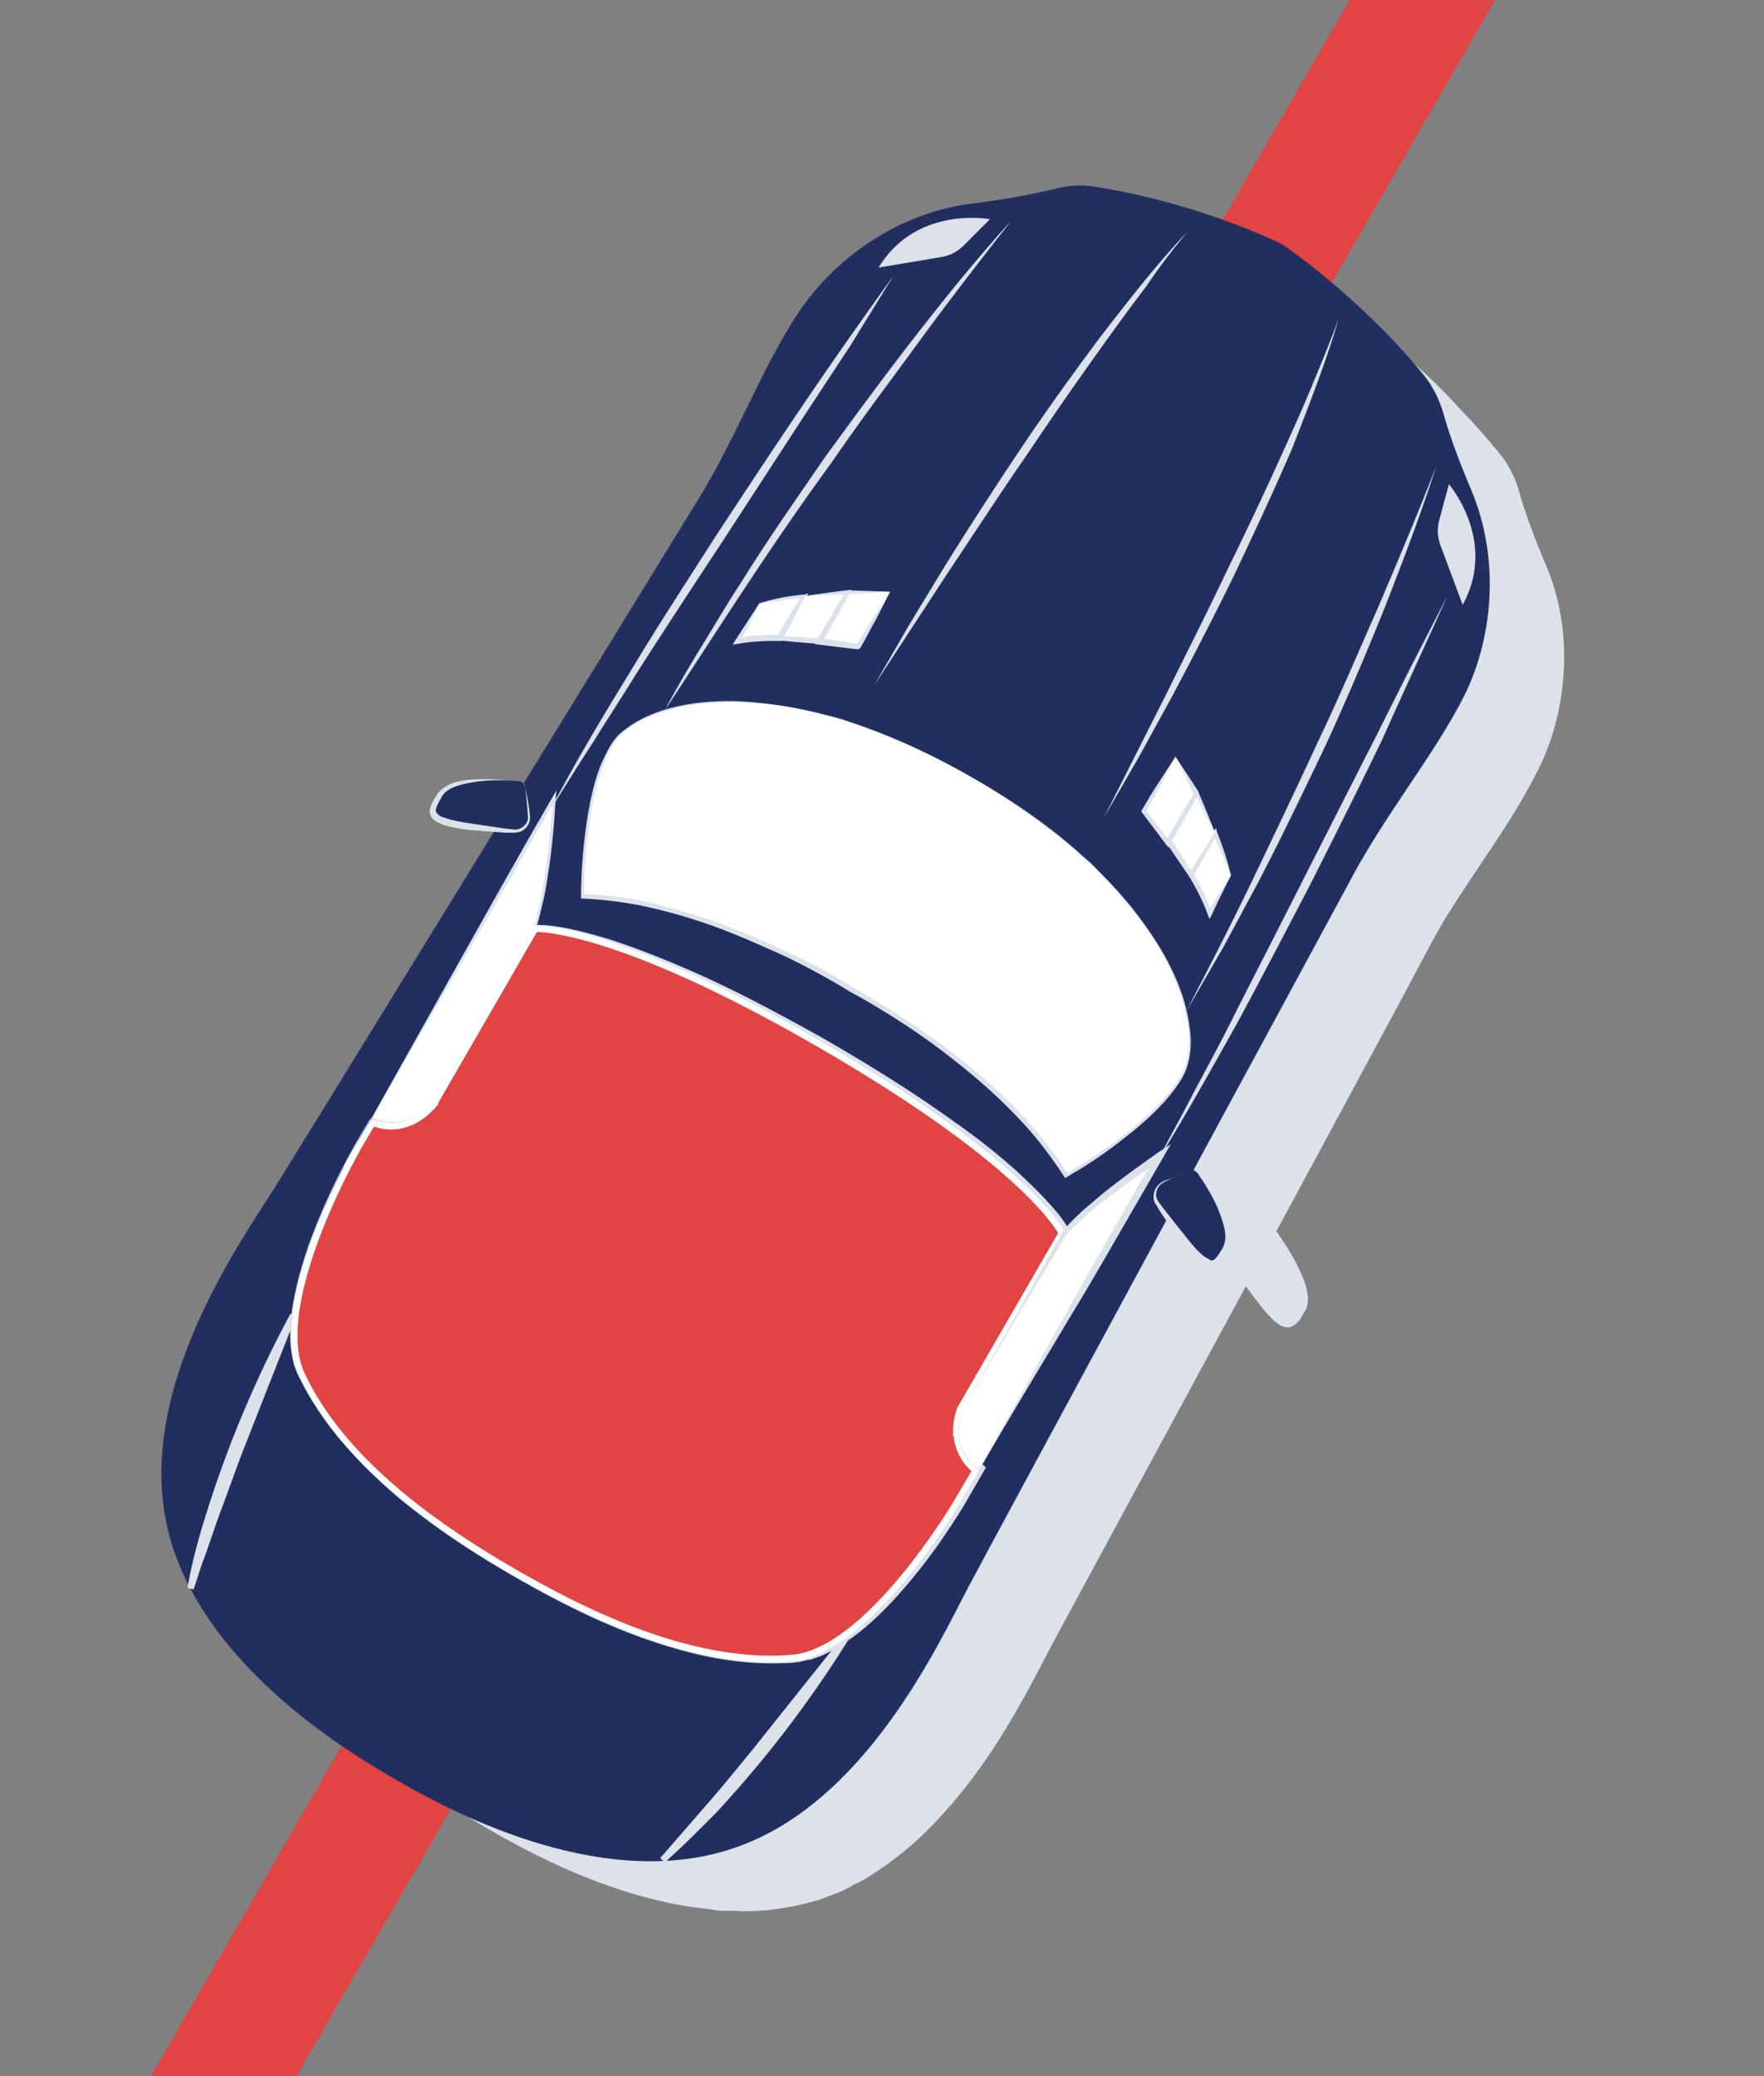 <svg width="560" height="659" fill="none" xmlns="http://www.w3.org/2000/svg"><rect width="100%" height="100%" fill="#808080" stroke="none"/><rect x="479.512" y="-8.494" width="809.12" height="40" rx="6" transform="rotate(120 479.512 -8.494)" fill="#E14443"/><path d="M170.273 274.054c3.803-5.124 19.043-4.21 24.274-4.005.544.033 1.178.398 1.478.853 27.724-45.093 52.189-85.029 52.189-85.029 13.525-21.474 21.639-43.82 33.635-61.671 11.997-17.852 32.139-31.282 54.139-33.785 12.104-1.459 20.399-3.146 25.396-4.484a30.204 30.204 0 0113.249-.516c32.339 5.437 57.266 17.858 57.266 17.858s23.342 15.166 44.098 40.664c2.859 3.34 4.896 7.614 6.178 11.733 1.339 4.996 4.026 13.023 8.815 24.235 8.409 20.06 7.061 44.341-2.401 63.656-9.462 19.315-24.967 37.393-36.591 59.965 0 0-22.354 41.155-47.543 87.711.544.033.966.277 1.478.854 3.126 4.339 11.205 17.168 8.668 23.025-3.146 6.912-5.501 6.115-9.627 2.044-1.957-1.975-5.505-6.558-8.632-10.897-28.026 51.958-57.151 105.816-61.816 114.385-9.12 17.26-32.395 68.301-73.951 81.757-41.679 13.666-89.648-13.466-104.219-21.878-14.571-8.413-61.93-36.601-71.056-79.317-9.003-42.928 23.441-88.394 33.828-104.922 5.088-8.325 37.168-60.476 68.152-110.727-5.321-.538-11.064-1.32-13.753-2.027-5.8-1.659-7.668-3.301-3.254-9.482z" fill="#DCE1EA"/><path d="M170.272 274.055c1.309-1.779 3.762-2.615 5.761-3.151 2.21-.413 4.419-.827 6.718-.907 2.299-.081 4.598-.161 6.776-.031l3.265.196c1.089.066 2.299-.08 3.111.952l43.931-71.214 11.119-17.795c3.747-6.002 6.949-12.037 10.063-18.405 6.316-12.403 11.998-25.171 19.581-36.842 3.747-6.002 8.217-11.306 13.409-15.91 5.193-4.604 10.897-8.632 16.991-11.871 6.093-3.24 12.788-5.569 19.539-7.02 3.42-.56 6.841-1.12 10.472-1.557l10.261-1.679c6.84-1.118 13.445-3.78 20.399-3.145 6.832.847 13.842 2.36 20.397 4.174 13.443 3.538 26.821 8.165 39.135 14.148 11.793 7.371 22.278 16.522 32.063 26.395 4.727 4.982 9.542 10.296 13.692 15.789 2.013 2.852 3.361 5.882 4.254 9.213a107.44 107.44 0 003.221 10.026l3.677 9.725c1.226 3.242 2.785 6.394 3.677 9.725 2.118 6.573 3.448 13.535 3.69 20.432.241 6.897-.395 13.851-1.786 20.65-1.391 6.799-3.96 13.199-6.952 19.356-6.316 12.403-14.743 23.586-22.327 35.257-3.958 5.881-7.583 11.672-10.907 17.918l-10.063 18.404-39.919 73.531-.731 1.267 1.511.309.633.366.902 1.365 1.802 2.73c1.202 1.82 2.282 3.851 3.15 5.76 1.08 2.032 1.949 3.941 2.362 6.151.536 1.998.949 4.208.096 5.686-.488.845-.886 2.023-1.585 2.746-.488.844-1.187 1.567-1.731 1.534-.544-.032-1.3-.187-2.234-1.008-.722-.699-1.656-1.519-2.379-2.218a133.806 133.806 0 01-8.21-10.653l-1.112-1.487-.975 1.69-41.813 77.786-20.801 38.954c-6.682 13.036-13.575 25.951-21.946 38.011-4.291 5.97-8.793 11.817-13.807 17.088-5.014 5.271-10.662 10.175-16.488 14.414l-4.55 3.004c-1.487 1.113-3.274 1.77-4.851 2.55-3.063 1.891-6.727 2.873-10.09 4.31-6.906 2.207-14.202 3.627-21.31 3.746l-2.632.17-2.721-.163c-1.966-.009-3.599-.107-5.565-.116-3.688-.44-7.287-.546-10.731-1.409-7.254-1.09-14.231-3.148-21.087-5.417-13.922-4.659-27.202-10.918-39.873-18.234-12.67-7.315-24.853-15.475-35.849-25.202-5.393-4.803-10.753-10.15-15.446-15.676-2.347-2.763-4.572-5.737-6.797-8.71-1.112-1.487-1.892-3.064-2.882-4.762l-1.502-2.275-1.17-2.364c-3.661-6.338-5.747-13.455-7.621-20.45-.438-3.631-1.208-7.173-1.313-10.894-.113-1.755-.226-3.509-.217-5.475l.327-5.443c.546-7.287 1.97-14.63 4.028-21.608 2.057-6.977 4.659-13.922 7.683-20.623 6.048-13.402 13.786-25.829 21.857-38.344l23.123-37.613 46.248-75.226c-4.444-.595-9.009-.978-13.542-1.906-.966-.276-2.266-.463-3.322-1.073-.844-.488-2.233-1.008-2.379-2.218-.479-1.122.13-2.178.529-3.355.455-.301 1.276-1.235 1.763-2.079zm0 0c-.609 1.055-1.308 1.778-1.918 2.834-.609 1.056-1.008 2.234-.529 3.355s1.535 1.731 2.38 2.218c1.177.399 2.144.675 3.322 1.074 4.532.927 8.976 1.522 13.541 1.905l-46.458 75.104-23.335 37.491c-7.949 12.305-15.809 24.943-22.068 38.223-3.024 6.701-5.837 13.524-7.895 20.501-2.179 7.189-3.481 14.321-4.36 21.697l-.328 5.443c-.22 1.844.105 3.72.218 5.475.105 3.721.875 7.263 1.313 10.894 1.752 7.206 3.838 14.323 7.5 20.661l1.38 2.486 1.502 2.275c.99 1.698 1.891 3.063 2.882 4.762 2.225 2.974 4.117 6.037 6.675 8.921 4.571 5.737 10.053 10.873 15.324 15.887 10.996 9.727 23.268 18.221 35.939 25.536 12.67 7.315 26.039 13.908 39.962 18.567a150.983 150.983 0 0021.298 5.539c3.566.651 7.376.88 10.942 1.531 1.844.22 3.599.106 5.565.115l2.721.164 2.843-.048c7.442-.209 14.737-1.628 21.854-3.714 3.364-1.437 7.028-2.418 10.213-4.521 1.576-.78 3.485-1.648 4.85-2.55l4.55-3.004c6.16-4.328 11.685-9.022 16.821-14.503 5.014-5.271 9.849-11.208 14.141-17.177 8.582-11.939 15.597-25.065 22.279-38.101l21.012-38.832 42.023-77.664-2.087.202c2.736 3.551 5.351 7.313 8.42 10.775.934.82 1.535 1.73 2.591 2.34.934.821 2.201 1.552 3.956 1.439 1.665-.446 2.608-1.591 3.429-2.525l1.828-3.168c1.13-2.445.538-5.321.003-7.319-.625-2.332-1.705-4.363-2.663-6.605-1.079-2.032-2.159-4.063-3.361-5.883l-1.802-2.73-.902-1.365c-.389-.788-1.234-1.276-1.99-1.431l.78 1.577 39.707-73.652 9.852-18.527c3.203-6.035 6.949-12.037 10.908-17.917 7.583-11.672 15.799-22.977 22.237-35.591 3.325-6.246 5.805-12.98 7.196-19.779 1.513-7.01 2.149-13.963 1.696-20.982-.241-6.897-1.449-14.071-3.779-20.765-1.103-3.453-2.662-6.606-3.888-9.847l-3.677-9.726c-1.225-3.241-2.118-6.572-3.221-10.025-1.104-3.453-2.541-6.817-4.555-9.669-4.36-5.614-8.965-10.807-13.902-15.91-8.909-9.93-19.393-19.081-31.154-26.997-12.646-5.893-26.024-10.52-39.468-14.058-6.888-1.724-13.687-3.116-20.73-4.085-3.477-.318-7.108.12-10.439 1.012a107.393 107.393 0 01-10.293 2.223l-10.261 1.678c-3.42.56-6.93.786-10.472 1.557-6.751 1.452-13.445 3.78-19.872 7.11-6.094 3.239-12.131 7.356-17.112 12.082-5.193 4.604-9.785 10.119-13.531 16.121-7.583 11.671-13.177 24.773-19.493 37.175-3.113 6.368-6.316 12.403-10.063 18.405l-10.907 17.917-43.842 71.547c-.812-1.032-2.144-.675-3.111-.951l-3.266-.196c-2.177-.131-4.476-.05-6.775.03-2.299.08-4.508.494-6.718.908-1.666.446-3.786 1.193-5.428 3.061z" fill="#DCE1EA"/><path d="M125.471 564.831c-14.993-8.656-63.198-37.332-72.59-81.048-9.394-43.716 23.87-90.115 34.502-107.066 10.631-16.95 132.069-214.607 132.069-214.607 13.98-21.775 21.916-44.787 34.156-63.061 12.118-18.063 32.716-31.793 55.381-34.475 12.438-1.548 20.855-3.446 25.729-4.573 4.33-1.16 9.05-1.533 13.583-.605 33.004 5.258 58.565 18.045 58.565 18.045s23.643 15.62 45.032 41.485c2.948 3.673 4.896 7.613 6.268 12.065 1.339 4.997 4.025 13.024 8.904 24.569 8.799 20.848 7.418 45.673-2.166 65.199-9.917 19.616-25.667 38.116-37.534 61.11 0 0-110.457 203.997-119.821 221.679-9.364 17.682-32.915 69.69-75.471 83.414-42.678 13.934-91.614-13.474-106.607-22.131z" fill="#212F60"/><path d="M377.519 371.628c1.122-.479 2.088-.203 2.689.707 3.004 4.55 11.506 17.624 8.969 23.48-3.268 7.124-5.623 6.327-9.838 1.922-2.891-2.795-8.421-10.774-12.059-15.69-1.713-2.397-.639-5.719 1.936-6.766l8.303-3.653z" fill="#212F60"/><path d="M377.52 371.628c.788-.39 1.754-.113 2.388.252.511.577.901 1.366 1.413 1.942.901 1.365 1.68 2.942 2.582 4.307a48.584 48.584 0 014.042 9.091c1.015 3.12 1.696 6.329.111 9.074-.731 1.268-1.585 2.746-2.617 3.558-.455.3-.788.389-1.421.024l-1.69-.976c-2.501-2.007-4.426-4.526-6.561-7.167-2.136-2.641-4.061-5.16-6.196-7.8l-1.413-1.942c-.512-.577-.901-1.365-1.08-2.032-.235-1.543.407-3.143 1.561-4.167 2.608-1.591 5.85-2.817 8.881-4.164zm0 0l-4.485 1.916c-1.576.779-3.12 1.014-4.485 1.915-1.365.902-2.34 2.591-2.349 4.557.056.877.324 1.877.836 2.453l1.291 2.154c1.802 2.73 3.605 5.46 5.619 8.312 1.924 2.519 3.938 5.371 6.74 7.833a5.93 5.93 0 002.534 1.463c.966.277 2.388.253 3.298-.348 1.82-1.202 2.584-3.013 3.227-4.613.365-.634.642-1.6.707-2.689.065-1.088.009-1.966-.048-2.843-.324-1.877-.892-3.331-1.46-4.785-1.348-3.031-3.029-5.972-4.831-8.702l-2.704-4.095c-.512-.577-.901-1.366-1.413-1.942-.934-.821-1.689-.976-2.477-.586z" fill="#DCE1EA"/><path d="M166.767 249.949c-.146-1.21-.868-1.909-1.957-1.974-5.443-.327-21.015-1.152-24.819 3.972-4.535 6.392-2.667 8.034 3.255 9.482 3.866 1.106 13.541 1.905 19.617 2.597 2.933.286 5.273-2.305 4.892-5.059l-.988-9.018z" fill="#212F60"/><path d="M166.767 249.95c-.056-.877-.779-1.576-1.413-1.942-.755-.155-1.632-.098-2.388-.253l-4.898-.294c-3.266-.196-6.653-.18-9.952.168-1.543.235-3.42.559-4.874 1.128-.788.389-1.576.779-2.486 1.38-.911.601-1.398 1.445-1.975 1.957-.854 1.478-1.918 2.834-2.382 5.101-.065 1.088.503 2.543 1.348 3.03.722.699 1.689.976 2.534 1.463 3.322 1.074 6.677 1.603 10.153 1.921 3.266.196 6.743.514 10.009.71l2.51.041c.877-.056 1.754-.113 2.543-.503 1.576-.779 2.762-2.347 2.771-4.312-.113-1.755-.348-3.299-.583-4.842l-.917-4.753zm0 0c.349 3.298.697 6.597.834 9.773-.098 1.633-1.374 2.867-2.828 3.435-.666.179-1.544.235-2.299.081l-2.388-.253c-3.355-.529-6.499-.936-9.854-1.465-3.355-.529-6.498-.936-9.488-2.099-.755-.155-1.389-.52-1.689-.975-.422-.244-.723-.699-.69-1.244.065-1.088.919-2.566 1.772-4.045 1.252-2.656 4.705-3.759 7.914-4.441a48.576 48.576 0 019.895-1.044c1.755-.114 3.387-.016 5.02.082.756.155 1.633.098 2.388.253.634.366 1.235 1.276 1.413 1.942z" fill="#DCE1EA"/><path d="M390.79 277.927l-7.071 12.248c-1.193-3.786-3.231-8.06-5.813-12.366l7.681-13.304c3.564 7.97 5.203 13.422 5.203 13.422z" fill="#fff"/><path d="M390.79 277.926a5033.889 5033.889 0 01-7.705 11.882l1.422-.024c-1.25-4.663-3.409-8.726-5.691-12.577l.057.877c2.56-4.434 5.121-8.869 7.47-13.426l-1.3-.187 5.747 13.455zm0 0c-1.127-4.875-2.71-9.449-4.414-13.812l-.358-1.332-.731 1.267c-2.772 4.312-5.332 8.747-7.892 13.182l-.244.422.3.455c2.282 3.852 4.441 7.914 5.935 12.155l.568 1.454.731-1.267c1.895-4.256 4-8.39 6.105-12.524z" fill="#DCE1EA"/><path d="M373.175 240.163c2.493 3.973 4.652 8.036 6.723 11.765l-8.901 15.416c-4.238-5.826-7.698-10.076-7.698-10.076l9.876-17.105z" fill="#fff"/><path d="M373.175 240.163c2.249 4.395 3.986 8.214 5.934 12.155l.033-.545c-3.137 4.947-6.185 10.226-9.111 15.294l1.421-.024c-2.647-3.217-5.172-6.646-7.82-9.864l.057.877c1.585-2.745 2.959-5.612 4.666-8.569l4.82-9.324zm0 0l-5.299 8.203c-1.918 2.835-3.625 5.791-5.332 8.747l-.244.423.3.455c2.526 3.429 4.962 6.525 7.487 9.954l.812 1.032.732-1.267c2.926-5.069 5.974-10.348 8.689-15.538l.244-.423-.09-.333c-2.281-3.851-5.107-7.735-7.299-11.253z" fill="#DCE1EA"/><path d="M385.71 264.292l-7.681 13.304a240.416 240.416 0 00-6.91-10.465l8.9-15.416c2.127 4.607 4.165 8.881 5.691 12.577z" fill="#fff"/><path d="M385.71 264.293a3362.897 3362.897 0 01-8.315 12.938l1.211-.146c-2.193-3.518-4.385-7.036-6.788-10.676l.056.877c2.926-5.068 5.974-10.347 8.689-15.537l-1.088-.066a121.964 121.964 0 006.235 12.61zm0 0c-1.616-4.03-3.32-8.393-5.147-12.544l-.479-1.122-.609 1.056c-3.137 4.947-6.185 10.226-9.112 15.294l-.243.422.3.455c2.314 3.307 4.718 6.948 7.032 10.255l.812 1.032.609-1.056c2.138-4.679 4.488-9.235 6.837-13.792z" fill="#DCE1EA"/><path d="M241.067 191.483l-7.071 12.248c3.875-.859 8.595-1.232 13.615-1.149l7.682-13.304c-8.474 1.021-14.226 2.205-14.226 2.205z" fill="#fff"/><path d="M241.068 191.483c-2.528 3.89-5.055 7.781-7.705 11.882l-.731 1.267 1.543-.235c4.42-.827 9.018-.988 13.494-.938l.544.033.244-.422c2.56-4.435 5.121-8.87 7.47-13.426l.731-1.267-1.332.357c-4.72.372-9.473 1.288-14.258 2.749zm0 0l14.526-1.75-.812-1.032c-2.772 4.313-5.332 8.747-7.893 13.182l.788-.39c-4.476-.05-9.285-.011-13.737 1.361l.812 1.032c2.195-3.801 4.3-7.936 6.316-12.403z" fill="#DCE1EA"/><path d="M282.581 187.857c-4.687-.172-9.285-.011-13.55.061l-8.9 15.415c7.164.758 12.574 1.629 12.574 1.629l9.876-17.105z" fill="#fff"/><path d="M282.581 187.857c-4.143-.139-8.83-.311-13.518-.483l-.333.089-.244.422c-3.137 4.947-6.185 10.226-9.111 15.294l-.732 1.267 1.3.188c4.232.472 8.132 1.034 12.364 1.506l.788-.389.244-.423c1.707-2.956 3.202-6.035 4.909-8.991l4.333-8.48zm0 0l-5.543 8.626c-1.796 2.623-3.503 5.58-5.088 8.325l.788-.39c-4.11-.683-8.343-1.156-12.453-1.84l.69 1.243c2.926-5.068 5.974-10.347 8.689-15.537l-.455.3c4.265-.072 8.774-.566 13.372-.727z" fill="#DCE1EA"/><path d="M255.626 189.188l-7.681 13.304c4.143.14 8.497.401 12.518.752l8.9-15.416c-5.264.34-9.773.834-13.737 1.36z" fill="#fff"/><path d="M255.626 189.188c-2.649 4.101-5.543 8.625-8.314 12.938l-.61 1.056 1.3.187c4.021.351 8.253.823 12.396.963l.333-.089.244-.423c2.926-5.068 5.974-10.347 8.689-15.537l.61-1.056-1.211.146c-4.508.494-9.139 1.199-13.437 1.815zm0 0c4.809-.039 9.196-.322 13.583-.605l-.601-.91c-3.137 4.946-6.185 10.226-9.111 15.294l.788-.39c-4.143-.139-8.375-.612-12.64-.54l.812 1.032c2.349-4.557 4.698-9.113 7.169-13.881zm58.633-119.599s-23.329-4.46-35.334 15.358l19.644-3.3c3.087-.47 5.573-1.85 7.67-4.018l8.02-8.04zm145.711 84.126s15.527 17.974 4.367 38.279l-6.965-18.662c-1.136-2.908-1.184-5.752-.354-8.651l2.952-10.966zm-34.972-52.569c-2.48 6.733-5.293 13.556-8.106 20.379-2.813 6.823-5.715 13.313-8.739 20.014a1263.344 1263.344 0 01-18.657 39.629c-6.259 13.28-12.819 26.105-19.29 39.263l-19.712 39.02 10.973-19.006 10.551-19.25a1275.316 1275.316 0 0019.923-38.897c6.259-13.28 12.397-26.349 18.234-39.873 5.293-13.557 10.708-27.324 14.823-41.279zm-47.936-27.678c-10.028 10.541-19.032 22.236-27.915 33.72-8.672 11.606-17.254 23.545-25.414 35.728a1338.574 1338.574 0 00-23.724 36.702l-11.396 18.762-10.973 19.006 23.936-36.581c8.16-12.183 15.987-24.276 24.358-36.337a1314.35 1314.35 0 0124.992-35.972c4.291-5.969 8.46-11.727 12.962-17.575 4.08-6.091 8.583-11.939 13.174-17.453zm-93.489 14.16a1741.46 1741.46 0 00-28.917 41.308c-9.469 13.961-18.604 27.833-27.862 41.917-9.046 14.205-18.303 28.288-26.927 42.737-8.835 14.328-17.458 28.777-25.238 43.714 4.357-7.058 8.835-14.328 13.403-21.264 4.357-7.058 9.046-14.205 13.403-21.263 9.046-14.205 18.303-28.289 27.438-42.161l27.439-42.161 13.825-21.019 13.436-21.808zm175.906 101.563l-11.502 22.361-11.29 22.483-22.793 44.843c-7.568 15.058-15.225 29.784-22.793 44.843-3.723 7.423-7.779 14.937-11.714 22.238-3.723 7.424-7.99 14.815-11.713 22.239 8.835-14.327 17.037-29.02 25.238-43.713 7.99-14.815 15.769-29.752 23.548-44.689 7.568-15.058 15.136-30.117 22.371-45.086 6.69-15.003 13.714-30.094 20.648-45.519zM321.003 70.102c-10.759 11.808-20.674 24.104-30.499 36.733-9.826 12.629-19.107 25.291-28.51 38.163-8.981 13.117-18.173 26.112-26.52 39.595-4.446 6.724-8.347 13.482-12.582 20.329a390.574 390.574 0 00-11.948 20.695c8.769-13.239 17.328-26.599 26.097-39.838 8.77-13.239 17.751-26.355 27.154-39.228 8.981-13.117 18.473-25.657 27.876-38.53 9.403-12.873 19.229-25.502 28.932-37.92zm134.939 77.909c-5.691 14.735-11.926 29.436-18.162 44.138-6.447 14.58-12.56 29.07-19.429 43.406-6.658 14.458-13.527 28.794-20.396 43.13-6.869 14.336-14.161 28.428-21.452 42.52l11.948-20.695c3.813-7.09 7.503-13.97 11.315-21.061 7.292-14.092 14.161-28.428 21.03-42.764 6.658-14.457 12.893-29.159 18.795-43.772 5.814-14.945 11.505-29.68 16.351-44.902z" fill="#DCE1EA"/><path d="M92.765 418.119A350.12 350.12 0 0082.57 438.7c-3.146 6.913-6.203 14.158-8.926 21.314a371.523 371.523 0 00-7.538 21.834c-2.301 7.4-4.27 14.71-5.604 22.387 1.317-3.745 2.301-7.4 3.708-10.812 1.195-3.533 2.512-7.278 3.707-10.811 2.724-7.156 5.237-14.434 7.96-21.59l8.382-21.346 8.505-21.557zm175.908 101.559l-14.295 17.933-14.296 17.932c-4.835 5.937-9.67 11.874-14.717 17.688-2.462 2.802-5.047 5.815-7.509 8.617-2.584 3.013-5.047 5.815-7.509 8.617 5.769-5.116 11.116-10.476 16.585-16.047a371.073 371.073 0 0015.14-17.445 345.62 345.62 0 0013.995-18.387 332.632 332.632 0 0012.606-18.908z" fill="#DCE1EA" stroke="#DCE1EA" stroke-width="2"/><path d="M308.963 247.016c-60.396-34.87-103.112-25.745-113.669-11.849-10.557 13.896-10.293 49.527-10.293 49.527 40.252.995 85.191 29.475 85.191 29.475s47.345 24.8 68.122 59.04c0 0 30.989-17.586 37.745-33.677 6.878-16.302-6.7-57.647-67.096-92.516z" fill="#fff"/><path d="M308.964 247.015c-12.459-7.193-25.528-13.331-39.239-17.868l-2.567-.919-2.688-.707-5.167-1.294c-3.444-.862-7.01-1.513-10.576-2.164-7.043-.969-14.419-1.849-21.438-1.396-7.23.331-14.403 1.539-21.13 4.413a35.851 35.851 0 00-9.19 5.675c-2.885 2.558-4.291 5.969-5.909 9.259-2.813 6.823-4.115 13.955-5.084 20.998-.969 7.043-1.515 14.329-1.518 21.649l-.033.544.545.033c7.408.335 14.996 1.337 22.428 3.094 7.433 1.757 14.621 3.936 21.777 6.66 7.156 2.724 14.068 5.87 20.769 8.894 6.791 3.357 13.459 6.926 19.884 10.916 6.668 3.569 13.092 7.559 19.395 11.761 6.302 4.202 12.361 8.827 18.087 13.54 5.937 4.836 11.418 9.971 16.656 15.53 5.238 5.558 9.688 11.506 13.894 17.876l.301.455.455-.3c6.337-3.662 12.252-7.568 17.989-12.139 5.615-4.361 11.262-9.266 15.643-14.902 2.251-2.924 4.291-5.97 5.064-9.747.862-3.444.88-7.376.32-10.796-.875-7.263-3.415-14.079-6.744-20.506-3.329-6.427-7.567-12.253-11.928-17.868-2.347-2.763-4.693-5.525-7.162-8.077l-3.703-3.827-1.958-1.975-2.079-1.763c-10.663-9.817-22.634-17.855-35.094-25.049zm0 0c12.338 7.405 24.187 15.654 34.972 25.26l2.08 1.763 1.957 1.975 3.703 3.827c2.469 2.552 4.815 5.315 7.162 8.077 4.361 5.615 8.6 11.441 11.806 18.079 3.118 6.305 5.658 13.122 6.533 20.384.438 3.632.331 7.231-.409 10.463-.863 3.445-2.903 6.49-5.032 9.203-4.38 5.636-9.906 10.33-15.521 14.69-5.614 4.361-11.863 8.356-17.867 11.928l.755.155c-4.084-6.581-8.867-12.44-13.983-18.21-5.238-5.558-10.72-10.694-16.656-15.529-5.937-4.836-11.996-9.46-18.298-13.662a354.348 354.348 0 00-19.485-12.094 180.014 180.014 0 00-20.216-10.827c-6.79-3.357-13.825-6.292-20.981-9.016-7.156-2.723-14.466-4.692-21.777-6.66a114.482 114.482 0 00-22.761-3.005l.511.577c-.119-7.108.428-14.395 1.396-21.438.969-7.043 2.271-14.175 4.963-20.786 1.284-3.201 2.902-6.49 5.453-8.959 2.552-2.469 5.615-4.361 8.857-5.586a63.783 63.783 0 0120.92-4.535c7.23-.33 14.305.094 21.559 1.185 3.566.651 7.132 1.302 10.576 2.165l5.167 1.293 2.688.707 2.567.919c13.833 4.326 26.902 10.464 39.361 17.657zM117.846 355.169l29.529-49.683c9.721-16.35 19.231-32.821 28.741-49.293l-2.144-.675c-.603 6.409-1.207 12.819-2.021 19.106-.407 3.144-.936 6.499-1.555 9.521-.618 3.021-1.358 6.254-2.31 9.365l.122-.211c-5.364 9.292-10.851 18.795-16.004 28.208-5.154 9.414-10.64 18.917-15.794 28.33-2.129 2.713-5.103 4.938-8.434 5.83-1.665.447-3.542.771-5.175.673-1.633-.098-3.233-.74-4.955-1.171zm0 0c1.6.642 3.412 1.406 5.045 1.504 1.844.22 3.598.107 5.264-.339 1.665-.447 3.453-1.104 4.94-2.217 1.487-1.112 2.974-2.224 4.038-3.581 5.576-9.17 11.062-18.672 16.638-27.842 5.576-9.17 11.062-18.673 16.427-27.964.951-3.112 1.692-6.344 2.432-9.577.74-3.233 1.147-6.377 1.676-9.732.937-6.499 1.54-12.908 1.932-19.439l.416-5.11-2.56 4.435c-9.632 16.683-19.175 33.699-28.473 50.292l-27.775 49.57z" fill="#DCE1EA"/><path d="M117.846 355.169c23.62-40.424 57.547-99.675 57.547-99.675s-1.657 25.792-5.796 38.326l-32.431 56.172c-.333.089-7.818 10.128-19.32 5.177z" fill="#fff"/><path d="M136.834 350.081l32.642-56.051c4.054-.194 8.254.823 12.242 1.718 3.989.895 8.066 2.123 11.933 3.229 7.822 2.545 15.611 5.635 22.946 9.024 15.002 6.691 29.606 14.559 43.966 22.85 14.238 8.502 28.354 17.215 41.527 27.073 6.692 4.99 13.051 10.069 19.167 15.571 2.891 2.795 5.993 5.713 8.762 8.719 2.769 3.007 5.417 6.225 7.398 9.621l-.057-.877-32.642 56.05c-.764 1.812-.984 3.656-1.204 5.5-.22 1.844-.018 3.931.428 5.597.325 1.876 1.315 3.575 2.306 5.273.99 1.698 2.558 2.884 3.914 3.949l-.235-1.543-5.608 9.714c-1.829 3.167-3.991 6.424-6.031 9.47-4.202 6.302-8.704 12.15-13.751 17.965-4.925 5.603-10.272 10.963-16.22 15.413-5.947 4.45-12.707 7.868-20.116 7.532-15.004.629-29.87-2.885-44.003-7.666-14.223-5.114-27.803-11.829-40.685-19.266-13.093-7.559-25.82-15.752-37.482-25.301-11.541-9.76-22.017-20.876-29.186-34.307-4.206-6.37-4.593-14.478-3.713-21.854.88-7.376 2.848-14.686 5.36-21.964 4.904-14.345 11.618-27.925 19.599-40.774 1.601.642 3.323 1.073 5.167 1.293 1.844.22 3.598.107 5.386-.551 2.876-.592 6.061-2.695 8.19-5.407zm0 0c-2.129 2.712-5.314 4.815-8.767 5.919-1.666.446-3.542.77-5.264.339-1.844-.22-3.566-.651-5.167-1.293-7.981 12.849-14.695 26.429-19.81 40.652-2.39 7.067-4.48 14.589-5.36 21.965-.44 3.688-.458 7.62-.02 11.251.324 1.877.649 3.753 1.306 5.541.657 1.787 1.648 3.485 2.427 5.061 7.169 13.431 17.523 24.759 28.942 34.73 11.54 9.76 24.145 18.164 37.449 25.845 13.093 7.559 26.552 14.485 40.986 19.721 14.222 5.114 29.299 8.75 44.847 8.154 1.966.009 3.721-.104 5.931-.518.999-.268 1.998-.535 2.876-.592.999-.268 1.787-.657 2.786-.925 3.697-1.526 6.882-3.629 10.067-5.732 6.281-4.539 11.628-9.899 16.675-15.714a180.369 180.369 0 0013.873-18.176c2.162-3.257 4.202-6.303 6.153-9.681l5.73-9.926.488-.844-.723-.699c-1.357-1.065-2.502-2.008-3.403-3.373-.901-1.365-1.681-2.941-2.038-4.273-.446-1.666-.47-3.087-.25-4.931.098-1.633.529-3.355 1.05-4.744l-.122.211 32.22-56.294.244-.423-.301-.455c-2.159-4.062-4.929-7.069-7.698-10.075-2.769-3.007-5.871-5.924-8.974-8.842-6.115-5.501-12.685-10.703-19.499-15.482-13.507-9.768-27.623-18.481-41.983-26.772-14.481-8.08-29.085-15.948-44.209-22.427-7.668-3.301-15.246-6.268-23.28-8.936-4.077-1.228-7.944-2.334-11.932-3.228-3.988-.895-8.099-1.579-12.364-1.507l-32.886 56.473z" fill="#DCE1EA"/><path d="M137.7 350.58l-.03.051-.035.047-.801-.598.801.599-.001.001-.002.003-.007.008-.021.028a2.534 2.534 0 01-.057.073l-.018.023c-.065.081-.158.196-.28.338a20.064 20.064 0 01-5.099 4.196c-3.356 1.917-8.136 3.239-13.871 1.071l-.001.001-.012.021-.012.021-.012.021-.012.021-.012.021-.012.021-.012.02-.012.021-.012.021-.012.021-.012.021-.012.02-.012.021-.012.021-.012.021-.012.021-.012.02-.012.021-.012.021-.012.021-.012.02-.012.021-.012.021-.012.021-.012.02-.012.021-.012.021-.012.021-.012.02-.012.021-.012.021-.012.021-.012.02-.012.021-.012.021-.012.02-.012.021-.012.021-.012.02-.012.021-.012.021-.012.02-.011.021-.012.021-.012.02-.012.021-.012.021-.012.02-.012.021-.012.02-.012.021-.012.021-.012.02-.011.021-.012.021-.012.02-.012.021-.012.02-.012.021-.012.02-.012.021-.011.021-.012.02-.012.021-.012.02-.012.021-.012.02-.012.021-.012.02-.011.021-.012.02-.012.021-.012.02-.012.021-.012.02-.011.021-.012.02-.012.021-.012.02-.012.021-.012.02-.011.021-.012.02-.012.021-.012.02-.012.021-.011.02-.012.021-.012.02-.012.02-.012.021-.011.02-.012.021-.012.02-.012.02-.011.021-.012.02-.012.021-.012.02-.012.02-.011.021-.012.02-.012.021-.012.02-.011.02-.012.021-.012.02-.012.02-.011.021-.012.02-.012.02-.012.021-.011.02-.012.02-.012.021-.011.02-.012.02-.012.02-.012.021-.011.02-.012.02-.012.021-.011.02-.012.02-.012.02-.012.021-.011.02-.012.02-.012.02-.011.021-.012.02-.012.02-.011.02-.012.02-.012.021-.011.02-.012.02-.012.02-.011.02-.012.021-.012.02-.011.02-.012.02-.012.02-.011.021-.012.02-.011.02-.012.02-.012.02-.011.02-.012.02-.012.021-.011.02-.012.02-.011.02-.012.02-.012.02-.011.02-.012.02-.011.02-.012.02-.012.021-.011.02-.012.02-.011.02-.012.02-.012.02-.011.02-.012.02-.011.02-.012.02-.011.02-.012.02-.012.02-.011.02-.012.02-.011.02-.012.02-.011.02-.012.02-.011.02-.012.02-.011.02-.012.02-.012.02-.011.02-.012.02-.011.02-.012.02-.011.02-.012.02-.011.02-.012.02-.011.02-.012.019-.011.02-.012.02-.011.02-.012.02-.011.02-.012.02-.011.02-.012.02-.011.02-.012.019-.011.02-.011.02-.012.02-.011.02-.012.02-.011.02-.012.019-.011.02-.012.02-.011.02-.012.02-.011.02-.011.019-.012.02-.011.02-.012.02-.011.02-.012.019-.011.02-.011.02-.012.02-.011.019-.012.02-.011.02-.011.02-.012.019-.011.02-.012.02-.011.02-.011.019-.012.02-.011.02-.012.019-.011.02-.011.02-.012.02-.011.019-.011.02-.012.02-.011.019-.012.02-.011.02-.011.019-.012.02-.011.02-.011.019-.012.02-.011.02-.011.019-.012.02-.011.02-.011.019-.012.02-.011.019-.011.02-.012.02-.011.019-.011.02-.012.019-.011.02-.011.019-.011.02-.012.02-.011.019-.011.02-.012.019-.011.02-.011.019-.011.02-.012.019-.011.02-.011.02-.012.019-.011.02-.011.019-.011.02-.012.019-.011.02-.011.019-.011.02-.012.019-.011.02-.011.019-.011.019-.012.02-.011.019-.011.02-.011.019-.011.02-.012.019-.011.02-.011.019-.011.019-.012.02-.011.019-.011.02-.011.019-.011.019-.012.02-.011.019-.011.02-.011.019-.011.019-.012.02-.011.019-.011.019-.011.02-.011.019-.011.02-.012.019-.011.019-.011.02-.011.019-.011.019-.011.02-.012.019-.011.019-.011.019-.011.02-.011.019-.011.019-.011.02-.011.019-.012.019-.011.019-.011.02-.011.019-.011.019-.011.019-.011.02-.011.019-.012.019-.011.019-.011.02-.011.019-.011.019-.011.019-.011.019-.011.02-.011.019-.011.019-.011.019-.011.019-.012.02-.011.019-.011.019-.011.019-.011.019-.011.019-.011.02-.011.019-.011.019-.011.019-.011.019-.011.019-.011.019-.011.019-.011.02-.011.019-.011.019-.011.019-.011.019-.011.019-.011.019-.011.019-.011.019-.011.019-.011.019-.011.019-.011.019-.011.02-.011.019-.011.019-.011.019-.011.019-.011.019-.011.019-.011.019-.011.019-.011.019-.011.019-.011.019-.011.019-.011.019-.011.019-.011.019-.011.019-.011.019-.011.019-.011.018-.011.019-.011.019-.011.019-.011.019-.011.019-.01.019-.011.019-.011.019-.011.019-.011.019-.011.019-.011.019-.011.018-.011.019-.011.019-.011.019-.01.019-.011.019-.011.019-.011.019-.011.018-.011.019-.011.019-.011.019-.011.019-.01.019-.011.018-.011.019-.011.019-.011.019-.011.019-.011.018-.01.019-.011.019-.011.019-.011.019-.011.018-.011.019-.01.019-.011.019-.011.018-.011.019-.011.019-.011.019-.01.018-.011.019-.011.019-.011.019-.011.018-.01.019-.011.019-.011.018-.011.019-.011.019-.01.019-.011.018-.011.019-.011.019-.011.018-.01.019-.011.019-.011.018-.011.019-.01.019-.011.018-.011.019-.011.018-.01.019-.011.019-.011.018-.011.019-.01.018-.011.019-.011.019-.011.018-.01.019-.011.018-.011.019-.011.019-.01.018-.009.015-.001.002-.001.002-.002.004-.014.025-.058.102-.228.407c-.199.358-.49.888-.858 1.572a198.232 198.232 0 00-2.991 5.799c-2.431 4.901-5.558 11.668-8.349 19.14-2.793 7.476-5.238 15.627-6.32 23.303-1.086 7.695-.783 14.788 1.784 20.236l.001.002c13.605 29.024 45.816 50.177 67.577 62.741 21.761 12.564 56.186 29.883 88.124 27.153h.002c6.002-.501 12.295-3.785 18.417-8.573 6.106-4.775 11.943-10.968 17.021-17.125 5.075-6.153 9.372-12.245 12.401-16.801a200.166 200.166 0 003.527-5.489 130.401 130.401 0 001.171-1.93l.059-.101.015-.025.002-.004.002-.002.009-.016.011-.019.011-.019.01-.018.011-.019.011-.018.01-.019.011-.019.011-.018.011-.019.01-.018.011-.019.011-.019.011-.018.01-.019.011-.018.011-.019.011-.019.01-.018.011-.019.011-.019.011-.018.011-.019.01-.019.011-.018.011-.019.011-.019.011-.018.01-.019.011-.019.011-.019.011-.018.011-.019.01-.019.011-.018.011-.019.011-.019.011-.019.01-.018.011-.019.011-.019.011-.019.011-.018.011-.019.01-.019.011-.019.011-.019.011-.018.011-.019.011-.019.011-.019.01-.019.011-.018.011-.019.011-.019.011-.019.011-.019.011-.019.01-.018.011-.019.011-.019.011-.019.011-.019.011-.019.011-.019.011-.018.011-.019.011-.019.01-.019.011-.019.011-.019.011-.019.011-.019.011-.019.011-.019.011-.018.011-.019.011-.019.011-.019.011-.019.011-.019.01-.019.011-.019.011-.019.011-.019.011-.019.011-.019.011-.019.011-.019.011-.019.011-.019.011-.019.011-.019.011-.019.011-.019.011-.019.011-.019.011-.019.011-.019.011-.019.011-.019.011-.019.011-.019.011-.019.011-.019.011-.019.011-.02.011-.019.011-.019.011-.019.011-.019.011-.019.011-.019.011-.019.011-.019.011-.019.011-.02.011-.019.011-.019.011-.019.011-.019.011-.019.012-.019.011-.02.011-.019.011-.019.011-.019.011-.019.011-.019.011-.02.011-.019.011-.019.011-.019.011-.019.011-.02.012-.019.011-.019.011-.019.011-.019.011-.02.011-.019.011-.019.011-.019.011-.02.012-.019.011-.019.011-.019.011-.02.011-.019.011-.019.011-.02.011-.019.012-.019.011-.02.011-.019.011-.019.011-.019.011-.02.011-.019.012-.019.011-.02.011-.019.011-.019.011-.02.011-.019.012-.02.011-.019.011-.019.011-.02.011-.019.012-.019.011-.02.011-.019.011-.02.011-.019.012-.019.011-.02.011-.019.011-.02.011-.019.012-.019.011-.02.011-.019.011-.02.012-.019.011-.02.011-.019.011-.02.011-.019.012-.02.011-.019.011-.02.011-.019.012-.02.011-.019.011-.02.012-.019.011-.02.011-.019.011-.02.012-.019.011-.02.011-.019.011-.02.012-.019.011-.02.011-.019.012-.02.011-.02.011-.019.012-.02.011-.019.011-.02.011-.019.012-.02.011-.02.011-.019.012-.02.011-.02.011-.019.012-.02.011-.019.011-.02.012-.02.011-.019.011-.02.012-.02.011-.019.011-.02.012-.02.011-.019.012-.02.011-.02.011-.019.012-.02.011-.02.011-.019.012-.02.011-.02.012-.02.011-.019.011-.02.012-.02.011-.019.011-.02.012-.02.011-.02.012-.019.011-.02.012-.02.011-.02.011-.02.012-.019.011-.02.012-.02.011-.02.011-.02.012-.019.011-.02.012-.02.011-.02.012-.02.011-.019.012-.02.011-.02.011-.02.012-.02.011-.02.012-.019.011-.02.012-.02.011-.02.012-.02.011-.02.012-.02.011-.02.012-.02.011-.019.012-.02.011-.02.012-.02.011-.02.012-.02.011-.02.012-.02.011-.02.012-.02.011-.02.012-.02.011-.02.012-.02.011-.02.012-.02.011-.02.012-.02.011-.019.012-.02.012-.02.011-.02.012-.02.011-.021.012-.02.011-.02.012-.02.011-.02.012-.02.012-.02.011-.02.012-.02.011-.02.012-.02.012-.02.011-.02.012-.02.011-.02.012-.02.011-.02.012-.02.012-.021.011-.02.012-.02.012-.02.011-.02.012-.02.011-.02.012-.02.012-.021.011-.02.012-.02.012-.02.011-.02.012-.02.011-.02.012-.021.012-.02.011-.02.012-.02.012-.02.011-.021.012-.02.012-.02.011-.02.012-.02.012-.021.011-.02.012-.02.012-.02.011-.021.012-.02.012-.02.012-.02.011-.021.012-.02.012-.02.011-.02.012-.021.012-.02.011-.02.012-.021.012-.02.012-.02.011-.02.012-.021.012-.02.012-.02.011-.021.012-.02.012-.02.011-.021.012-.02.012-.02.012-.021.011-.02.012-.02.012-.021.012-.02.012-.021.011-.02.012-.02.012-.021.012-.02.011-.021.012-.02.012-.02.012-.021.012-.02.011-.021.012-.02.012-.021.012-.02.012-.02.011-.021.012-.02.012-.021.012-.02.012-.021.011-.02.012-.021.012-.02.012-.021.012-.02.012-.021.011-.02.012-.021.012-.02.012-.021.012-.02.012-.021.012-.02.011-.021.012-.02.012-.021.012-.021.012-.02.012-.021.012-.02.011-.021.012-.02.012-.021.012-.021.012-.02.012-.021.012-.02.012-.021.012-.021.012-.02.011-.021.012-.02.012-.021.012-.021.012-.02.012-.021.012-.021.012-.02.012-.021.012-.021.012-.02.012-.021.012-.021.011-.02.012-.021.012-.021.012-.02.012-.021.012-.021.012-.021.012-.02.012-.021.012-.021.012-.02.012-.021.012-.021.012-.021.012-.02.012-.021.012-.021.012-.021.012-.02.012-.021.012-.021.012-.021.012-.021.012-.02.012-.021.012-.021.012-.021.012-.021.012-.02.012-.021.012-.021.012-.021.012-.021.012-.021.012-.02.012-.021.012-.021.001-.002c-4.745-3.882-5.99-8.683-6.007-12.548a20.022 20.022 0 01.635-5.026c.162-.629.325-1.135.449-1.488.062-.176.114-.315.152-.411l.046-.114.013-.032.004-.01.002-.003v-.001c.001-.001.001-.001.919.394l-.918-.395.023-.054.029-.051 32.158-55.698c-.071-.129-.16-.285-.27-.47-.38-.637-1.006-1.608-1.972-2.903-1.933-2.591-5.228-6.481-10.646-11.601-10.835-10.242-30.148-25.399-63.993-44.94-33.845-19.54-56.627-28.687-70.916-32.95-7.142-2.131-12.158-3.04-15.368-3.419-1.606-.189-2.759-.245-3.501-.255a19.412 19.412 0 00-.542 0L137.7 350.58z" fill="#E14443" stroke="#fff" stroke-width="2"/><path d="M305.561 447.496l32.431-56.172c8.785-9.851 30.293-24.182 30.293-24.182s-34.35 59.006-57.547 99.674c-10.128-7.818-5.177-19.32-5.177-19.32z" fill="#fff"/><path d="M305.561 447.496l16.427-27.964 16.638-27.842-.122.211c2.219-2.379 4.526-4.426 6.956-6.683 2.308-2.047 4.949-4.182 7.679-5.985 5.038-3.849 10.409-7.787 15.747-11.181l-1.657-1.52c-4.755 8.236-9.843 16.561-14.387 24.919-4.754 8.236-9.631 16.682-14.175 25.04-9.421 16.805-18.508 33.52-28.14 50.203l.333-.089c-1.356-1.065-2.713-2.129-3.703-3.828-1.113-1.487-1.892-3.063-2.338-4.728-.771-3.542-.331-7.23.742-10.553zm0 0c-1.284 3.201-1.724 6.889-.953 10.431.446 1.665 1.103 3.453 2.216 4.94a20.245 20.245 0 003.703 3.827l.211.122.122-.211c9.632-16.683 19.564-32.911 29.407-49.472 4.966-8.113 9.843-16.56 14.598-24.796l14.387-24.919 2.438-4.223-4.095 2.704c-5.249 3.727-10.498 7.454-15.658 11.514-2.519 1.924-4.949 4.182-7.589 6.318-2.43 2.257-4.86 4.515-6.867 7.016l-15.793 28.33-16.127 28.419z" fill="#DCE1EA"/></svg>